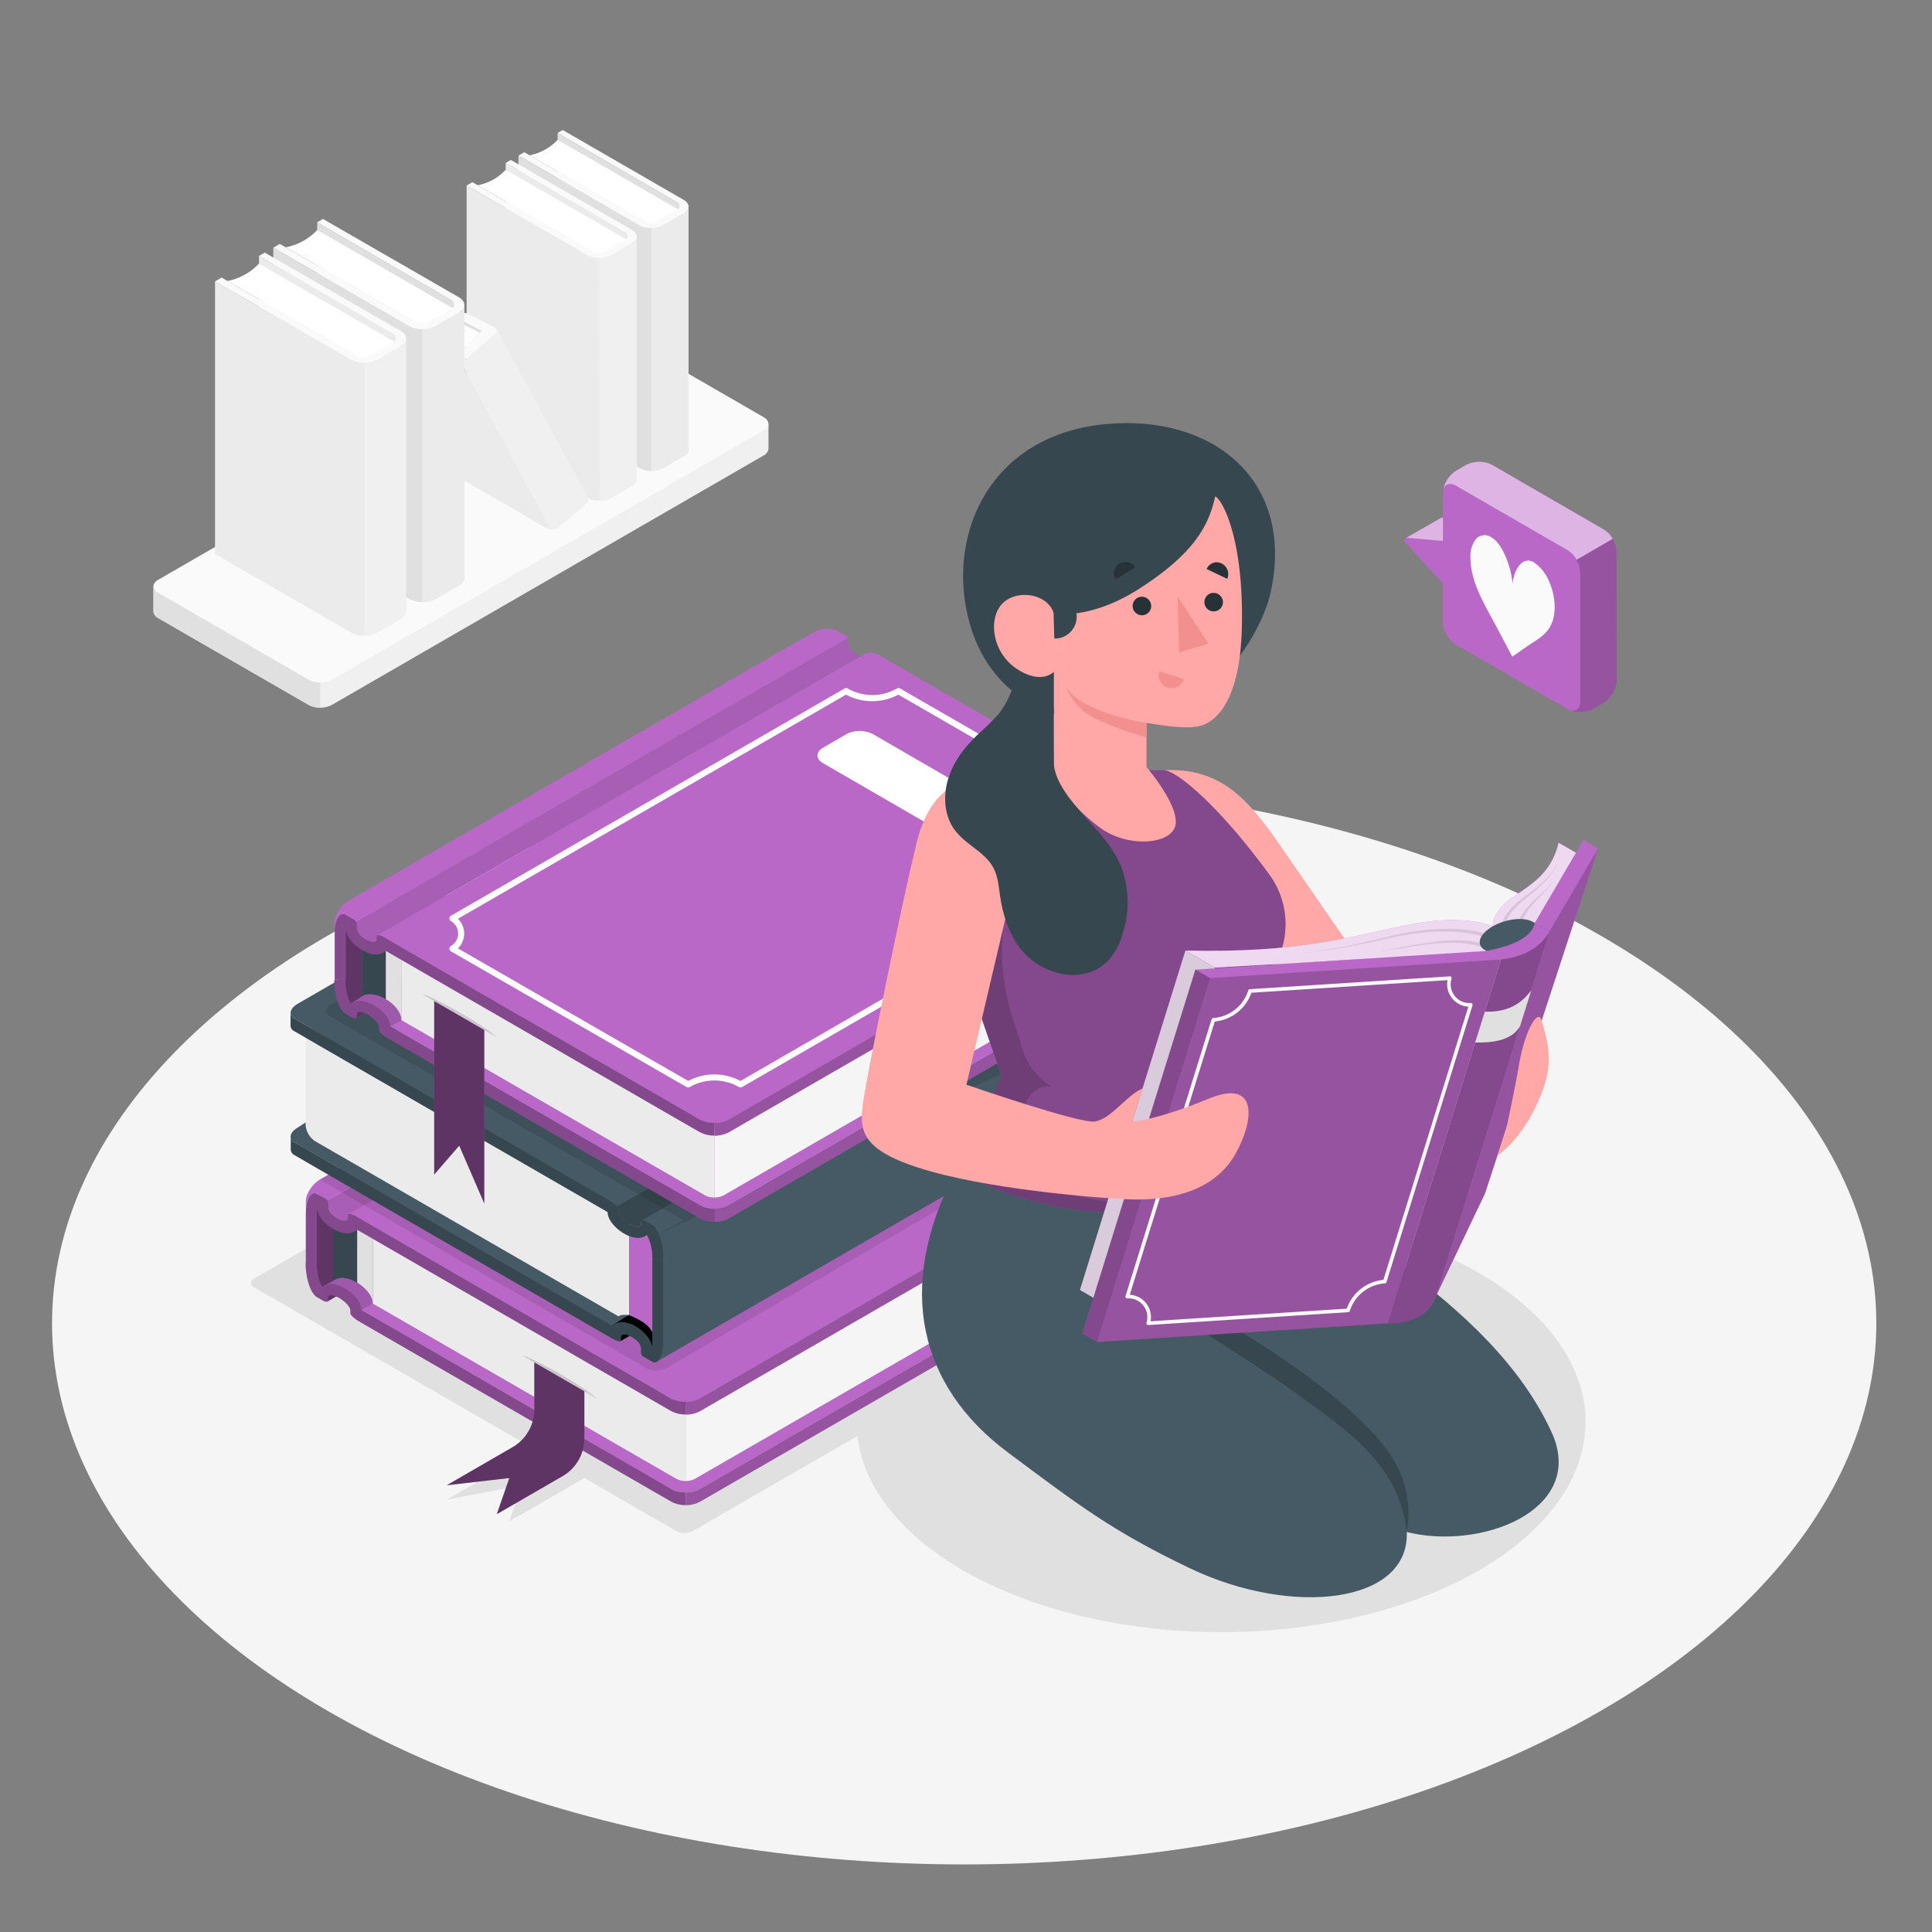<svg xmlns="http://www.w3.org/2000/svg" viewBox="0 0 500 500"><rect x="0" y="0" width="500" height="500" fill="#808080" stroke="none"/><g id="Floor"><ellipse id="floor" cx="249.53" cy="342.46" rx="236.06" ry="140.05" style="fill:#f5f5f5"></ellipse></g><g id="Shadows"><ellipse id="Shadow" cx="316" cy="367.94" rx="94.34" ry="54.46" style="fill:#e0e0e0"></ellipse><path id="shadow" d="M175.08,396.27l-23.84-13.76L131.8,393.73l3.24-9.35-19.43,3.74L138.28,375,65.86,333.22a1.26,1.26,0,0,1,0-2.39l171-98.36a4.6,4.6,0,0,1,4.15,0L350,295.3a1.26,1.26,0,0,1,0,2.39L179.22,396.27A4.58,4.58,0,0,1,175.08,396.27Z" style="fill:#e0e0e0"></path></g><g id="book-shelf"><g id="book-shelf"><g id="Shelf"><path d="M198.89,116.17V109.7h0A2.2,2.2,0,0,0,197.6,108L158.73,85.53a6.63,6.63,0,0,0-6,0L41,150.05a2.2,2.2,0,0,0-1.29,1.72h0v6.47h0A2.22,2.22,0,0,0,41,160l38.87,22.44a6.61,6.61,0,0,0,6,0L197.6,117.89a2.19,2.19,0,0,0,1.28-1.72Z" style="fill:#f0f0f0"></path><path d="M41,153.5l38.87,22.44a6.61,6.61,0,0,0,6,0L197.6,111.42c1.65-1,1.65-2.5,0-3.45L158.73,85.53a6.63,6.63,0,0,0-6,0L41,150.05C39.36,151,39.36,152.54,41,153.5Z" style="fill:#fafafa"></path><path d="M82.86,176.66v6.47a6.17,6.17,0,0,1-3-.72L41,160a2.18,2.18,0,0,1-1.28-1.72h0v-6.48h0A1.63,1.63,0,0,1,40,151c-.46.84-.12,1.8,1,2.46l38.88,22.44A6,6,0,0,0,82.86,176.66Z" style="fill:#e0e0e0"></path></g><g id="Books"><polygon points="144.31 34.41 177.13 53.49 177.13 116.31 144.31 97.24 144.31 34.41" style="fill:#e0e0e0"></polygon><path d="M176.07,54.53,144.31,36.19a13.36,13.36,0,0,1-7.27,4l31.5,18.27S170.57,58,176.07,54.53Z" style="fill:#fff"></path><path d="M165.49,58.34a6.76,6.76,0,0,0,6.1,0l5.35-3.09c1.69-1,1.69-2.55,0-3.52L145.63,33.65l-1.32.76L175.1,52.3a1.12,1.12,0,0,1,0,2.12l-5,2.83a4.06,4.06,0,0,1-3.67,0L135.68,39.39l-1.5.87Z" style="fill:#fafafa"></path><path d="M134.18,40.26v62.82l31.31,18.08a6.76,6.76,0,0,0,6.1,0l5.35-3.09a2.14,2.14,0,0,0,1.26-1.76V53.48a2.14,2.14,0,0,1-1.26,1.77l-5.35,3.09a6.76,6.76,0,0,1-6.1,0Z" style="fill:#e0e0e0"></path><path d="M168.54,59.07a6.2,6.2,0,0,0,3.05-.73l5.35-3.09a2.14,2.14,0,0,0,1.26-1.77v62.83a2.14,2.14,0,0,1-1.26,1.76l-5.35,3.09a6.31,6.31,0,0,1-3.05.73Z" style="fill:#ebebeb"></path><polygon points="130.88 42.16 163.71 61.24 163.71 124.06 130.88 104.99 130.88 42.16" style="fill:#ebebeb"></polygon><path d="M162.65,62.28,130.88,43.94a13.36,13.36,0,0,1-7.26,4l31.5,18.26S157.15,65.72,162.65,62.28Z" style="fill:#fff"></path><path d="M152.06,66.09a6.78,6.78,0,0,0,6.11,0L163.52,63c1.68-1,1.68-2.55,0-3.52L132.21,41.4l-1.33.76,30.79,17.89a1.12,1.12,0,0,1,0,2.12l-5,2.83A4,4,0,0,1,153,65L122.26,47.15l-1.5.86Z" style="fill:#fafafa"></path><path d="M120.76,48v62.83l31.3,18.07a6.78,6.78,0,0,0,6.11,0l5.35-3.09a2.13,2.13,0,0,0,1.26-1.76V61.24A2.14,2.14,0,0,1,163.52,63l-5.35,3.09a6.72,6.72,0,0,1-6.11,0Z" style="fill:#ebebeb"></path><path d="M155.12,66.82a6.2,6.2,0,0,0,3-.73L163.52,63a2.14,2.14,0,0,0,1.26-1.76v62.82a2.13,2.13,0,0,1-1.26,1.76l-5.35,3.09a6.2,6.2,0,0,1-3,.73Z" style="fill:#f0f0f0"></path><polygon points="119.97 82.74 119.97 85.93 124.82 88.4 124.82 84.97 119.97 82.74" style="fill:#e0e0e0"></polygon><polygon points="124.15 86.11 117.78 82.94 110.66 87.05 118.9 91.62 124.15 86.11" style="fill:#fff"></polygon><path d="M114.45,92.71v26.63A3.35,3.35,0,0,0,116,122l25.43,14.68a3.09,3.09,0,0,0,1.24.35L118.9,93.17a3,3,0,0,1-1.23-.35l-1.71-1C115.12,91.35,114.45,91.74,114.45,92.71Z" style="fill:#ebebeb"></path><path d="M120.71,92.82l3.89-4.29,3.45-2c.31-.5.69-.88.49-1.29l23.52,43.39,0,.05c.21.42.26,1.36-.31,1.68l-7.34,6.29a3.28,3.28,0,0,1-1.8.35L118.9,93.17A3.29,3.29,0,0,0,120.71,92.82Z" style="fill:#f0f0f0"></path><path d="M128.05,84.78c.84.49.63,1,0,1.75l-7.34,6.29a3.33,3.33,0,0,1-3,0l-6.45-3.73c-.84-.48-1-1.18-.33-1.56a3,3,0,0,1,2.7.19l5.09,3a1.14,1.14,0,0,0,1,0L124.32,86a.31.31,0,0,0,0-.58l-5.16-2.65c-.84-.49-1-1.19-.33-1.56a3,3,0,0,1,2.7.19Z" style="fill:#fafafa"></path><polygon points="82.1 57.52 118.98 78.95 118.98 149.52 82.1 128.1 82.1 57.52" style="fill:#e0e0e0"></polygon><path d="M117.79,80.12,82.1,59.52A14.93,14.93,0,0,1,73.94,64l35.39,20.51S111.61,84,117.79,80.12Z" style="fill:#fff"></path><path d="M105.9,84.4a7.6,7.6,0,0,0,6.86,0l6-3.47c1.9-1.09,1.9-2.86,0-4L83.59,56.67l-1.49.85,34.59,20.1a1.25,1.25,0,0,1,0,2.37l-5.58,3.19a4.53,4.53,0,0,1-4.12,0L72.41,63.12l-1.68,1Z" style="fill:#fafafa"></path><path d="M70.73,64.09v70.57L105.9,155a7.6,7.6,0,0,0,6.86,0l6-3.47a2.41,2.41,0,0,0,1.41-2V79a2.41,2.41,0,0,1-1.41,2l-6,3.48a7.6,7.6,0,0,1-6.86,0Z" style="fill:#e0e0e0"></path><path d="M109.33,85.22a7.09,7.09,0,0,0,3.43-.81l6-3.48a2.41,2.41,0,0,0,1.41-2v70.57a2.41,2.41,0,0,1-1.41,2l-6,3.47a7.1,7.1,0,0,1-3.43.82Z" style="fill:#ebebeb"></path><polygon points="67.03 66.23 103.9 87.66 103.9 158.23 67.03 136.81 67.03 66.23" style="fill:#ebebeb"></polygon><path d="M102.71,88.83,67,68.23a14.94,14.94,0,0,1-8.15,4.49L94.25,93.23S96.53,92.7,102.71,88.83Z" style="fill:#fff"></path><path d="M90.82,93.11a7.6,7.6,0,0,0,6.86,0l6-3.47c1.9-1.09,1.9-2.86,0-4L68.52,65.38l-1.5.85,34.59,20.1a1.25,1.25,0,0,1,0,2.37L96,91.89a4.56,4.56,0,0,1-4.12,0L57.34,71.83l-1.69,1Z" style="fill:#fafafa"></path><path d="M55.65,72.8v70.57l35.17,20.31a7.6,7.6,0,0,0,6.86,0l6-3.47a2.41,2.41,0,0,0,1.41-2V87.66a2.41,2.41,0,0,1-1.41,2l-6,3.47a7.54,7.54,0,0,1-6.86,0Z" style="fill:#ebebeb"></path><path d="M94.25,93.93a7,7,0,0,0,3.43-.82l6-3.47a2.41,2.41,0,0,0,1.41-2v70.57a2.41,2.41,0,0,1-1.41,2l-6,3.47a7.1,7.1,0,0,1-3.43.82Z" style="fill:#f0f0f0"></path></g></g></g><g id="books"><g id="big-books"><path d="M84.78,336.81l2.53-1.46-1.83-.82S84,334.91,84,335a7.19,7.19,0,0,0,.1,1Z" style="fill:#BA68C8"></path><path d="M84.78,336.81l2.53-1.46-1.83-.82S84,334.91,84,335a7.19,7.19,0,0,0,.1,1Z" style="opacity:0.5"></path><path d="M181.17,385.37a8.18,8.18,0,0,1-7.4,0l-83.09-48,124.37-71.81,2.91-1.68,83.08,48c2,1.18,2,3.1,0,4.27Z" style="fill:#BA68C8"></path><path d="M150,294.75l-29,16.68L102.24,300.6,80.42,313.21v15.72c0,1.91,2.14,4.62,2.92,4.18a21.4,21.4,0,0,1,4.17,1.48,31.49,31.49,0,0,1,6,4.45l66.57-38.43Z" style="fill:#BA68C8"></path><path d="M150,294.75l-29,16.68L102.24,300.6,80.42,313.21v15.72c0,1.91,2.14,4.62,2.92,4.18a21.4,21.4,0,0,1,4.17,1.48,31.49,31.49,0,0,1,6,4.45l66.57-38.43Z" style="opacity:0.15"></path><path d="M80.42,328.93c0,1.79,1.87,4.28,2.75,4.22l.08,0,.09,0h0c.06,0,2.64-1.64,2.92-1.68l2.51-8.29s-.15-9.69,0-9.69a40.51,40.51,0,0,0-1.67-4.1l-6.68,3.86Z" style="opacity:0.4"></path><path d="M173.76,385.37l-5-2.91L93.53,339a4.88,4.88,0,0,0-1-2.7,11.09,11.09,0,0,0-3.29-2.89,7.52,7.52,0,0,0-3.55-1.11,3.82,3.82,0,0,0-2.34.77A13,13,0,0,1,82,326.89H79.1c0,3.93,1.3,7.87,2.89,8.78l1.44.84c.81.47,1.46.5,1.46.06v-.77c0-.85,1.29-.81,2.9.12s2.89,2.36,2.89,3.22v.76c0,.45,1.11,1.43,2.47,2.21l72.74,42,7.87,4.54h0a7.73,7.73,0,0,0,3.69.87v-3.29A7.51,7.51,0,0,1,173.76,385.37Z" style="fill:#BA68C8"></path><path d="M173.76,385.37l-5-2.91L93.53,339a4.88,4.88,0,0,0-1-2.7,11.09,11.09,0,0,0-3.29-2.89,7.52,7.52,0,0,0-3.55-1.11,3.82,3.82,0,0,0-2.34.77A13,13,0,0,1,82,326.89H79.1c0,3.93,1.3,7.87,2.89,8.78l1.44.84c.81.47,1.46.5,1.46.06v-.77c0-.85,1.29-.81,2.9.12s2.89,2.36,2.89,3.22v.76c0,.45,1.11,1.43,2.47,2.21l72.74,42,7.87,4.54h0a7.73,7.73,0,0,0,3.69.87v-3.29A7.51,7.51,0,0,1,173.76,385.37Z" style="opacity:0.3"></path><path d="M302.56,314v3.34a2.54,2.54,0,0,1-1.46,2.11l-.06,0L189,384.12l-7.86,4.54h0a7.76,7.76,0,0,1-3.69.87v-3.29a7.47,7.47,0,0,0,3.7-.88l5-2.89h0L301,316.15A2.52,2.52,0,0,0,302.56,314Z" style="fill:#BA68C8"></path><path d="M302.56,314v3.34a2.54,2.54,0,0,1-1.46,2.11l-.06,0L189,384.12l-7.86,4.54h0a7.76,7.76,0,0,1-3.69.87v-3.29a7.47,7.47,0,0,0,3.7-.88l5-2.89h0L301,316.15A2.52,2.52,0,0,0,302.56,314Z" style="opacity:0.2"></path><path d="M177.47,364.08v19.2a4.93,4.93,0,0,1-2.47-.59l-9.11-5.25L96.47,337.35l0-20.05Z" style="fill:#ebebeb"></path><path d="M135.1,350.77,154.54,362s-2-2.1-9.72-6.5C137.34,351.23,135.1,350.77,135.1,350.77Z" style="opacity:0.15"></path><path d="M299,296.33v14.79a5.47,5.47,0,0,1-2.46,4.27L189,377.44l-9.1,5.25a4.92,4.92,0,0,1-2.46.59V366.11Z" style="fill:#f5f5f5"></path><path d="M92.4,315v17a1.91,1.91,0,0,0-.27-.16,7.34,7.34,0,0,0-3.54-1.12,3.77,3.77,0,0,0-2.33.77v-20Z" style="fill:#37474f"></path><path d="M96.46,337.36a4.82,4.82,0,0,0-1-2.7,9.38,9.38,0,0,0-1-1.17l-.35-.33-.45-.39-.38-.28a7.83,7.83,0,0,0-.82-.55V315l4,2.35Z" style="fill:#e0e0e0"></path><path d="M215.05,242.15,90.68,314v1.66c0,.93-1.29,1.27-2.89.35s-2.9-2.08-2.9-3.68l-.16-1.58,126.72-73.15.51-.3a1.66,1.66,0,0,1,.22.77v.77C212.18,239.73,213.46,241.21,215.05,242.15Z" style="fill:#BA68C8"></path><path d="M215.05,242.15,90.68,314v1.66c0,.93-1.29,1.27-2.89.35s-2.9-2.08-2.9-3.68l-.16-1.58,126.72-73.15.51-.3a1.66,1.66,0,0,1,.22.77v.77C212.18,239.73,213.46,241.21,215.05,242.15Z" style="opacity:0.1"></path><path d="M173.77,361.94,92.52,315c-1-.54-2-1-2.37-.77l.53-.29,124.37-71.82,1.46-.83c.8-.47,2.55-.21,3.92.58L301,288.44c2,1.19,2,3.11,0,4.28L181.17,361.94A8.18,8.18,0,0,1,173.77,361.94Z" style="fill:#BA68C8"></path><path d="M212,237.27l-.51.3L84.73,310.72a1,1,0,0,0-.27-.34l-.43-.24-.91-.53L82,309a1.14,1.14,0,0,0-1.43.13.45.45,0,0,0-.15.13,2.4,2.4,0,0,0-.38.53,3.57,3.57,0,0,0-.33.71c-.1.26-.18.54-.26.83s-.12.62-.18,1a3.81,3.81,0,0,0-.07.59c0,.15,0,.3,0,.47,0,.35-.05.72-.05,1.11v-3.56c0-2,1.67-4.52,3.71-5.7l119.88-69.22c2.05-1.18,5-1.38,6.6-.47l1.51.88,0,0c.1.07.36.21.64.37a0,0,0,0,1,0,0A1.2,1.2,0,0,1,212,237.27Z" style="fill:#BA68C8"></path><path d="M173.79,362h0l-5-2.91L111,325.69,92.52,315c-1.31-.77-2.38-1-2.45-.65a.09.09,0,0,0,0,.05v.84c0,.92-1.3.92-2.9,0s-2.25-2-2.27-2.91v-.91a1.33,1.33,0,0,0-.43-1.08l-.43-.24-.91-.53L82,309a1.14,1.14,0,0,0-1.43.13.45.45,0,0,0-.15.13,1.42,1.42,0,0,0-.25.34.8.8,0,0,0-.13.19,3.57,3.57,0,0,0-.33.71c-.1.26-.18.54-.26.83s-.12.62-.18,1a3.81,3.81,0,0,0-.07.59c0,.15,0,.3,0,.47,0,.35-.05.72-.05,1.11v12.48H82V314.41c0-.3,0-.6,0-.88l.07-.72a.11.11,0,0,1,0-.07c.25,2.27,2.42,4.29,4.3,5.36a7.12,7.12,0,0,0,3.47,1.08,3.82,3.82,0,0,0,2.55-.94l.26.14.5.3,72.74,42,7.87,4.54h0s0,0,.05,0a7.72,7.72,0,0,0,3.64.84v-3.29A7.61,7.61,0,0,1,173.79,362Z" style="fill:#BA68C8"></path><path d="M173.79,362h0l-5-2.91L111,325.69,92.52,315c-1.31-.77-2.38-1-2.45-.65a.09.09,0,0,0,0,.05v.84c0,.92-1.3.92-2.9,0s-2.25-2-2.27-2.91v-.91a1.33,1.33,0,0,0-.43-1.08l-.43-.24-.91-.53L82,309a1.14,1.14,0,0,0-1.43.13.45.45,0,0,0-.15.13,1.42,1.42,0,0,0-.25.34.8.8,0,0,0-.13.19,3.57,3.57,0,0,0-.33.71c-.1.26-.18.54-.26.83s-.12.62-.18,1a3.81,3.81,0,0,0-.07.59c0,.15,0,.3,0,.47,0,.35-.05.72-.05,1.11v12.48H82V314.41c0-.3,0-.6,0-.88l.07-.72a.11.11,0,0,1,0-.07c.25,2.27,2.42,4.29,4.3,5.36a7.12,7.12,0,0,0,3.47,1.08,3.82,3.82,0,0,0,2.55-.94l.26.14.5.3,72.74,42,7.87,4.54h0s0,0,.05,0a7.72,7.72,0,0,0,3.64.84v-3.29A7.61,7.61,0,0,1,173.79,362Z" style="opacity:0.3"></path><path d="M220.43,241.9c-1.37-.79-3.12-1.05-3.92-.58l-1.45.83c-1.6-.94-2.88-2.42-2.88-3.34V238a1.66,1.66,0,0,0-.22-.77,1.2,1.2,0,0,0-.45-.51,0,0,0,0,0,0,0c-.28-.16-.54-.3-.64-.37l0,0-1.51-.88c-1.6-.91-4.55-.71-6.6.47L82.81,305.15l-.13.09,84.7,48.9a5.45,5.45,0,0,0,4.93,0L293,283.79Z" style="opacity:0.1"></path><path d="M302.56,290.54v3.35A2.56,2.56,0,0,1,301.1,296l-.06,0L189,360.69l-7.86,4.54v0s0,0,0,0a7.76,7.76,0,0,1-3.69.86v-3.29a7.47,7.47,0,0,0,3.7-.88l5-2.89h0L301,292.72A2.51,2.51,0,0,0,302.56,290.54Z" style="fill:#BA68C8"></path><path d="M302.56,290.54v3.35A2.56,2.56,0,0,1,301.1,296l-.06,0L189,360.69l-7.86,4.54v0s0,0,0,0a7.76,7.76,0,0,1-3.69.86v-3.29a7.47,7.47,0,0,0,3.7-.88l5-2.89h0L301,292.72A2.51,2.51,0,0,0,302.56,290.54Z" style="opacity:0.2"></path><path d="M160.6,347.08l3.21-1.85a5.21,5.21,0,0,0-2.69-.19C160.27,345.44,160.6,347.08,160.6,347.08Z"></path><path d="M158.4,345.06a3.87,3.87,0,0,1,5.71,0c3.12,2.86,3.28,5.7,4.57,5.65S170,327.85,170,327.85l-12.29,11.43Z"></path><path d="M287.19,262.08l.2-.11-2-1.14-84.81-49L77,291.84c-2,1.18-2.41,2.88-.81,3.8l2.89,1.66,79.28,45.79.56-.4Z" style="fill:#455a64"></path><path d="M169,317.05l-6.14-1.27v24.59c3.7,1.57,6.06,3.05,6.45,6.15Z" style="fill:#BA68C8"></path><path d="M160.1,340.69,81.57,295.35a5.47,5.47,0,0,1-2.47-4.28V266.84L158.4,313s.94,3.43,3.75,4.51.67,2.17.67,2.17v20.67C160.39,340.08,160.1,340.69,160.1,340.69Z" style="fill:#ebebeb"></path><path d="M167.35,316.21c-.82-.47-1.46-.5-1.46-.06v.77c0,.85-1.29.81-2.9-.12s-2.91-2.36-2.91-3.21v-.77c0-.45-1.09-1.43-2.45-2.21L285.41,237.4l2,1.14a1.88,1.88,0,0,1,.48,1.06v.77c0,.86,1.3,2.29,2.9,3.22s2.9,1,2.9.11v-.76c0-.45.64-.42,1.45.05Z" style="fill:#37474f"></path><path d="M287.19,238.66l.2-.12-2-1.14-84.81-49L77,259.8c-2,1.18-2.41,2.88-.81,3.8l2.89,1.67L158.4,313Z" style="fill:#455a64"></path><path d="M293.7,242.19,166,315.9l4.47,3.5,127.26-73.48a4.89,4.89,0,0,0-1.7-2.37Z" style="fill:#455a64"></path><path d="M297.25,278.93a1.19,1.19,0,0,0,.23-.16.45.45,0,0,0,.15-.13,1.42,1.42,0,0,0,.25-.34.8.8,0,0,0,.13-.19,3.57,3.57,0,0,0,.33-.71c.1-.26.18-.54.26-.83s.12-.62.18-1a3.81,3.81,0,0,0,.07-.59c0-.15,0-.3,0-.47,0-.35.05-.72.05-1.11V252.35a17.35,17.35,0,0,0-1.19-6.43L170.49,319.4l-.54,33L297.21,279Z" style="fill:#455a64"></path><path d="M170.49,319.4h0s100.23-46.91,109.35-51.21c6-2.84,9,3.12,7.55,9.29-1.25,5.39-6.56,10.94-6.56,10.94h0L297.21,279l0,0a1.19,1.19,0,0,0,.23-.16.45.45,0,0,0,.15-.13,1.42,1.42,0,0,0,.25-.34.8.8,0,0,0,.13-.19,3.57,3.57,0,0,0,.33-.71c.1-.26.18-.54.26-.83s.12-.62.18-1a3.81,3.81,0,0,0,.07-.59c0-.15,0-.3,0-.47,0-.35.05-.72.05-1.11V252.35a17.35,17.35,0,0,0-1.19-6.43Z" style="opacity:0.1"></path><path d="M171.67,325.83h-2.85a13,13,0,0,0-1.38-6.22,3.82,3.82,0,0,1-2.34.77,7.44,7.44,0,0,1-3.54-1.11,10.85,10.85,0,0,1-3.29-2.89,2.85,2.85,0,0,1-.17-.26,4.65,4.65,0,0,1-.86-2.44L82,270.26l-2.55-1.49-3.26-1.88a1.72,1.72,0,0,1-1-1.46v-3.34a1.76,1.76,0,0,0,1,1.51l0,0,8.64,5,72.74,42c1.35.78,2.46,1.76,2.46,2.2v.77a2.34,2.34,0,0,0,.67,1.36A8,8,0,0,0,163,316.8c1.61.93,2.91,1,2.91.12v-.77c0-.44.64-.42,1.45.05l1.44.84C170.37,318,171.67,321.9,171.67,325.83Z" style="fill:#37474f"></path><path d="M168.82,325.83v21.1c0,.3,0,.59,0,.88l-.07.71a.17.17,0,0,1,0,.07c-.26-2.26-2.42-4.28-4.3-5.35a7.16,7.16,0,0,0-3.48-1.09,3.84,3.84,0,0,0-2.55.94l-.26-.14-.49-.3-72.74-42-4.18-2.41c-.38-.22-.8-.45-1.19-.69l-3.52-2a1.67,1.67,0,0,1-.79-1.37v3.33a1.63,1.63,0,0,0,.73,1.29l0,0c.41.25.85.49,1.3.76l.81.47,1.39.81c.32.19.6.36.87.5l.61.36,1.07.62,57.79,33.35,18.44,10.65c1.31.77,2.38,1,2.45.64,0-.06,0-.12,0-.14v-.74c0-.93,1.29-.93,2.89,0s2.25,2,2.28,2.9v.91a1.35,1.35,0,0,0,.42,1.09l.43.24c.26.14.57.33.91.53l1.13.65a1.16,1.16,0,0,0,1.44-.13.53.53,0,0,0,.14-.12,1.87,1.87,0,0,0,.26-.35h0a1,1,0,0,0,.12-.17,3.53,3.53,0,0,0,.33-.71,7.29,7.29,0,0,0,.26-.83c.07-.31.13-.63.18-1a2.71,2.71,0,0,0,.07-.58c0-.16,0-.3,0-.47,0-.36,0-.73,0-1.11v-21.1Z" style="fill:#37474f"></path><path d="M297.75,245.91,176.8,315.75,85.37,263c-1.37-.78-1.37-2.06,0-2.85L205.06,191,285.4,237.4h0l2,1.15a1.87,1.87,0,0,1,.48,1v.77c0,.86,1.3,2.3,2.89,3.22a1.58,1.58,0,0,0,.26.13l2.66-1.54,1.27.73.17.08v0l.94.54A5,5,0,0,1,297.75,245.91Z" style="opacity:0.1"></path><path d="M92.18,263.49l3.64-1.94-3.32-.8A2.52,2.52,0,0,0,92.18,263.49Z" style="fill:#BA68C8"></path><path d="M92.18,263.49l3.64-1.94-3.32-.8A2.52,2.52,0,0,0,92.18,263.49Z" style="opacity:0.5"></path><path d="M188.58,312a8.18,8.18,0,0,1-7.4,0l-83.08-48,124.37-70.65,2.91-1.68,83.08,46.81c2,1.18,2,3.1,0,4.27Z" style="fill:#BA68C8"></path><path d="M157.39,222.59l-29,16.68-18.75-10.83L87.84,241V255.6c0,1.91,2.14,4.62,2.91,4.18a21.4,21.4,0,0,1,4.17,1.48,31.33,31.33,0,0,1,6,4.45l66.57-37.27Z" style="fill:#BA68C8"></path><path d="M157.39,222.59l-29,16.68-18.75-10.83L87.84,241V255.6c0,1.91,2.14,4.62,2.91,4.18a21.4,21.4,0,0,1,4.17,1.48,31.33,31.33,0,0,1,6,4.45l66.57-37.27Z" style="opacity:0.15"></path><path d="M99.81,242.79V258.6a2.56,2.56,0,0,0-.25-.16A7.52,7.52,0,0,0,96,257.33a3.68,3.68,0,0,0-2.34.55V239.25Z" style="fill:#37474f"></path><path d="M103.89,264a5,5,0,0,0-1-2.7,9.29,9.29,0,0,0-1-1.17l-.35-.33-.46-.39-.38-.28a9.79,9.79,0,0,0-.82-.55V242.87l4.06,2.35v-.08Z" style="fill:#e0e0e0"></path><path d="M87.84,255.6c0,1.91,2.14,4.62,2.91,4.18h0l2.91-1.9v-12l-2.92-5-1.59-.56-1.32.76Z" style="opacity:0.4"></path><path d="M184.88,291.91v18a4.92,4.92,0,0,1-2.46-.58l-9.12-5.26L103.88,264V245.14Z" style="fill:#ebebeb"></path><path d="M109.13,257.22l19.43,11.22s-2-2.1-9.71-6.49C111.36,257.68,109.13,257.22,109.13,257.22Z" style="opacity:0.15"></path><path d="M306.38,224.17v13.62a5.45,5.45,0,0,1-2.47,4.27l-107.46,62-9.1,5.26a4.93,4.93,0,0,1-2.47.58V294Z" style="fill:#f5f5f5"></path><path d="M222.47,170,98.1,241.8v1.67c0,.93-1.3,1.27-2.89.34s-2.91-2.08-2.91-3.67l-.15-1.58L218.87,165.4l.51-.3a1.71,1.71,0,0,1,.21.77v.77C219.59,167.57,220.88,169.05,222.47,170Z" style="fill:#BA68C8"></path><path d="M222.47,170,98.1,241.8v1.67c0,.93-1.3,1.27-2.89.34s-2.91-2.08-2.91-3.67l-.15-1.58L218.87,165.4l.51-.3a1.71,1.71,0,0,1,.21.77v.77C219.59,167.57,220.88,169.05,222.47,170Z" style="opacity:0.1"></path><path d="M181.18,289.77l-81.24-46.9c-1-.54-2-1-2.37-.77l.53-.3L222.47,170l1.45-.84c.81-.46,2.56-.2,3.92.58l80.62,46.55c2,1.18,2,3.1,0,4.27L188.58,289.77A8.18,8.18,0,0,1,181.18,289.77Z" style="fill:#BA68C8"></path><path d="M225.94,190,270.86,216c1.9,1.1,1.9,2.89,0,4l-6.05,3.49a7.65,7.65,0,0,1-6.91,0L213,197.51c-1.91-1.1-1.91-2.89,0-4l6-3.49A7.63,7.63,0,0,1,225.94,190Z" style="fill:#fff"></path><path d="M178.11,281.44a.79.79,0,0,1-.4-.1l-61-35.13a.8.8,0,0,1,0-1.39,3.73,3.73,0,0,0,0-6.45.78.78,0,0,1-.4-.69.79.79,0,0,1,.4-.69l101.88-58.82a.81.81,0,0,1,.8,0,12.78,12.78,0,0,0,12.76,0,.81.81,0,0,1,.8,0l60.93,35.18a.82.82,0,0,1,.4.69.8.8,0,0,1-.4.69,3.73,3.73,0,0,0,0,6.45.8.8,0,0,1,.4.69.82.82,0,0,1-.4.69L192.05,281.33a.81.81,0,0,1-.8,0,12.77,12.77,0,0,0-12.74,0A.82.82,0,0,1,178.11,281.44Zm-59.6-36,59.61,34.31a14.38,14.38,0,0,1,13.52,0L292,221.78a5.33,5.33,0,0,1,0-7.65l-59.5-34.35a14.44,14.44,0,0,1-13.55,0l-100.44,58a5.33,5.33,0,0,1,0,7.65Z" style="fill:#fff"></path><path d="M219.38,165.1l-.51.3L92.15,238.56a1,1,0,0,0-.28-.35l-.42-.24-.91-.53c-.35-.19-.73-.42-1.13-.65a1.16,1.16,0,0,0-1.44.13.43.43,0,0,0-.14.13,2.33,2.33,0,0,0-.38.52,3.38,3.38,0,0,0-.33.72,6.55,6.55,0,0,0-.26.82c-.07.31-.13.63-.18,1a2.79,2.79,0,0,0-.07.58c0,.16,0,.3,0,.47,0,.36,0,.73,0,1.11v-3.56c0-2,1.67-4.51,3.7-5.69l119.89-69.23c2-1.18,5-1.38,6.59-.47l1.51.89.06,0c.1.07.36.21.64.37h0A1.21,1.21,0,0,1,219.38,165.1Z" style="fill:#BA68C8"></path><path d="M181.18,312l-5-2.91L101,265.7a4.87,4.87,0,0,0-1-2.69,10.85,10.85,0,0,0-3.29-2.89A7.48,7.48,0,0,0,93.09,259a3.8,3.8,0,0,0-2.34.77,13,13,0,0,1-1.38-6.22H86.52c0,3.93,1.3,7.87,2.89,8.78l1.44.84c.81.47,1.45.5,1.45.06v-.77c0-.85,1.3-.81,2.91.12S98.1,265,98.1,265.8v.77c0,.45,1.11,1.43,2.46,2.21l72.74,42,7.88,4.55h0a7.76,7.76,0,0,0,3.69.87v-3.29A7.47,7.47,0,0,1,181.18,312Z" style="fill:#BA68C8"></path><path d="M181.18,312l-5-2.91L101,265.7a4.87,4.87,0,0,0-1-2.69,10.85,10.85,0,0,0-3.29-2.89A7.48,7.48,0,0,0,93.09,259a3.8,3.8,0,0,0-2.34.77,13,13,0,0,1-1.38-6.22H86.52c0,3.93,1.3,7.87,2.89,8.78l1.44.84c.81.47,1.45.5,1.45.06v-.77c0-.85,1.3-.81,2.91.12S98.1,265,98.1,265.8v.77c0,.45,1.11,1.43,2.46,2.21l72.74,42,7.88,4.55h0a7.76,7.76,0,0,0,3.69.87v-3.29A7.47,7.47,0,0,1,181.18,312Z" style="opacity:0.3"></path><path d="M181.21,289.79l0,0-5-2.9-57.79-33.34L99.94,242.87c-1.31-.77-2.38-1-2.45-.64a0,0,0,0,0,0,0v.84c0,.93-1.29.93-2.89,0s-2.25-2-2.28-2.9v-.91a1.32,1.32,0,0,0-.43-1.09l-.42-.24c-.26-.14-.57-.33-.91-.53s-.73-.42-1.13-.65a1.16,1.16,0,0,0-1.44.13.43.43,0,0,0-.14.13,1.46,1.46,0,0,0-.26.34.81.81,0,0,0-.12.18,3.38,3.38,0,0,0-.33.72,6.55,6.55,0,0,0-.26.82c-.07.31-.13.63-.18,1a2.79,2.79,0,0,0-.07.58c0,.16,0,.3,0,.47,0,.36,0,.73,0,1.11v11.32h2.85V242.24c0-.29,0-.59,0-.88l.07-.71a.17.17,0,0,1,0-.07c.26,2.26,2.42,4.29,4.3,5.35A7.16,7.16,0,0,0,97.26,247a3.84,3.84,0,0,0,2.55-.94l.25.14.5.3,72.74,42,7.88,4.54s0,0,0,0l.06,0a7.77,7.77,0,0,0,3.63.84v-3.29A7.65,7.65,0,0,1,181.21,289.79Z" style="fill:#BA68C8"></path><path d="M181.21,289.79l0,0-5-2.9-57.79-33.34L99.94,242.87c-1.31-.77-2.38-1-2.45-.64a0,0,0,0,0,0,0v.84c0,.93-1.29.93-2.89,0s-2.25-2-2.28-2.9v-.91a1.32,1.32,0,0,0-.43-1.09l-.42-.24c-.26-.14-.57-.33-.91-.53s-.73-.42-1.13-.65a1.16,1.16,0,0,0-1.44.13.43.43,0,0,0-.14.13,1.46,1.46,0,0,0-.26.34.81.81,0,0,0-.12.18,3.38,3.38,0,0,0-.33.72,6.55,6.55,0,0,0-.26.82c-.07.31-.13.63-.18,1a2.79,2.79,0,0,0-.07.58c0,.16,0,.3,0,.47,0,.36,0,.73,0,1.11v11.32h2.85V242.24c0-.29,0-.59,0-.88l.07-.71a.17.17,0,0,1,0-.07c.26,2.26,2.42,4.29,4.3,5.35A7.16,7.16,0,0,0,97.26,247a3.84,3.84,0,0,0,2.55-.94l.25.14.5.3,72.74,42,7.88,4.54s0,0,0,0l.06,0a7.77,7.77,0,0,0,3.63.84v-3.29A7.65,7.65,0,0,1,181.21,289.79Z" style="opacity:0.3"></path><path d="M310,218.38v3.34a2.54,2.54,0,0,1-1.47,2.11l-.05,0-112,64.66-7.86,4.55h0a7.73,7.73,0,0,1-3.69.87v-3.29a7.51,7.51,0,0,0,3.71-.88l5-2.89h0l114.86-66.34A2.53,2.53,0,0,0,310,218.38Z" style="fill:#BA68C8"></path><path d="M310,218.38v3.34a2.54,2.54,0,0,1-1.47,2.11l-.05,0-112,64.66-7.86,4.55h0a7.73,7.73,0,0,1-3.69.87v-3.29a7.51,7.51,0,0,0,3.71-.88l5-2.89h0l114.86-66.34A2.53,2.53,0,0,0,310,218.38Z" style="opacity:0.2"></path><path d="M310,240.64V244a2.54,2.54,0,0,1-1.47,2.11l-.05,0-112,64.66-7.86,4.55h0a7.73,7.73,0,0,1-3.69.87v-3.29a7.51,7.51,0,0,0,3.71-.88l5-2.89h0l114.86-66.33A2.54,2.54,0,0,0,310,240.64Z" style="fill:#BA68C8"></path><path d="M310,240.64V244a2.54,2.54,0,0,1-1.47,2.11l-.05,0-112,64.66-7.86,4.55h0a7.73,7.73,0,0,1-3.69.87v-3.29a7.51,7.51,0,0,0,3.71-.88l5-2.89h0l114.86-66.33A2.54,2.54,0,0,0,310,240.64Z" style="opacity:0.2"></path><polygon points="112.37 259.09 112.37 303.97 118.85 296.49 125.33 311.45 125.33 266.57 112.37 259.09" style="fill:#BA68C8"></polygon><polygon points="112.37 259.09 112.37 303.97 118.85 296.49 125.33 311.45 125.33 266.57 112.37 259.09" style="opacity:0.5"></polygon><path d="M138.28,352.59v12.18a11.29,11.29,0,0,1-5.65,9.78l-17,9.83,16.19-1.87-3.24,9.35,17-9.83a11.31,11.31,0,0,0,5.65-9.78V360.07Z" style="fill:#BA68C8"></path><path d="M138.28,352.59v12.18a11.29,11.29,0,0,1-5.65,9.78l-17,9.83,16.19-1.87-3.24,9.35,17-9.83a11.31,11.31,0,0,0,5.65-9.78V360.07Z" style="opacity:0.5"></path></g></g><g id="speach-bubble"><g id="speach-bubble"><path d="M382.62,145.66V134.72l-9.24-.81a.69.69,0,0,0-.38.08l-9.22,5.27a.68.68,0,0,0-.15,1l9.8,10.62Z" style="fill:#BA68C8"></path><path d="M373.43,150.92l-9.8-10.62a.67.67,0,0,1,.56-1.13l9.24.8Z" style="fill:#BA68C8"></path><path d="M382.62,134.72,373.43,140l-9.24-.81a.66.66,0,0,0-.32.05c.74-.44,8.79-5.05,9.13-5.23a.7.7,0,0,1,.39-.08Z" style="fill:#BA68C8"></path><path d="M382.62,134.72,373.43,140l-9.24-.81a.66.66,0,0,0-.32.05c.74-.44,8.79-5.05,9.13-5.23a.7.7,0,0,1,.39-.08Z" style="fill:#fff;opacity:0.5"></path><path d="M373.44,127.63a7.36,7.36,0,0,1,3.33-5.77l2.71-1.56a7.31,7.31,0,0,1,6.66,0L415,137a7.35,7.35,0,0,1,3.33,5.77v33.38A7.38,7.38,0,0,1,415,181.9l-2.71,1.56a7.37,7.37,0,0,1-6.66,0l-8.53-4.92-11.09-6.41-9.28-5.35a7.36,7.36,0,0,1-3.33-5.77Z" style="fill:#BA68C8"></path><path d="M402.35,157.09a16.41,16.41,0,0,0-1.35-6.38h0l0,0a11.11,11.11,0,0,0-4.07-5.21c-2.78-1.64-5.11,1.69-5.47,5.62-.33-4.34-2.61-10.38-5.4-12a3,3,0,0,0-4.1.41l0,0h0a7.22,7.22,0,0,0-1.41,4.76c0,6.64,4,12.67,7.31,19l3.52,6.66,3.57-2.49C398.3,165.05,402.32,163.74,402.35,157.09Z" style="fill:#fafafa"></path><path d="M418.37,176.13A7.38,7.38,0,0,1,415,181.9l-2.71,1.56a7.46,7.46,0,0,1-6.09.27c1.56.59,2.76-.29,2.76-2.19V148.16a6.72,6.72,0,0,0-1-3.28l9.37-5.41a6.72,6.72,0,0,1,1,3.28Z" style="opacity:0.2"></path><path d="M373.55,126.68c.39-1.41,1.68-1.86,3.22-1l28.9,16.69a6.58,6.58,0,0,1,2.35,2.49l9.36-5.41A6.76,6.76,0,0,0,415,137L386.15,120.3a7.37,7.37,0,0,0-6.66,0l-2.72,1.57A7.36,7.36,0,0,0,373.55,126.68Z" style="fill:#fff;opacity:0.5"></path></g></g><g id="Character"><g id="character"><path d="M301.44,199.3c14.07-.47,21.05,6.76,29.57,19.06s32,46.4,32,46.4l-18.27,10.55-40-54.87Z" style="fill:#ffa8a7"></path><path d="M288.73,109.57c-30.55,1.52-42.91,25.79-38.67,48,3.68,19.26,18.16,29.68,37.89,29.68h2.47c21.47,0,35.76-22,38.4-33.86C335,125.85,315.81,108.23,288.73,109.57Z" style="fill:#37474f"></path><path d="M364.07,396.47c.75,18.47-29.51,22.09-56.09,9.41-20.05-9.56-29-16.46-47.25-30.08-22.61-16.91-29.39-42.52-13.26-72.94l76.91-4C337.77,314.38,386,335,402,371.68c7.77,19.39-18.92,29.6-38,24.79Z" style="fill:#455a64"></path><path d="M364.07,396.47c-2-17.41-15.25-26-26.62-34.43S302.19,339,302.19,339s11.88,2.77,22.78-8.44a16.55,16.55,0,0,1-7.66,11.79s33.07,18.91,43,34.94A26.88,26.88,0,0,1,364.07,396.47Z" style="fill:#37474f"></path><path d="M282.81,199.3H274c-8.53.6-17,1.26-17,1.26-13.66,4.93-13.6,15.7-14.28,21.35-1,8,1.26,12.56,3.89,20.16l12.6,36.44s-4.88,10.88-11.73,24.35c31.62,17.64,70.07,11.75,79.57-1.13.4-2.73-1-31.63-2.54-45.58a21.71,21.71,0,0,0,3.91-29.93c-11.89-16.25-22.71-26.05-27-26.92Z" style="fill:#BA68C8"></path><path d="M282.81,199.3H274c-8.53.6-17,1.26-17,1.26-13.66,4.93-13.6,15.7-14.28,21.35-1,8,1.26,12.56,3.89,20.16l12.6,36.44s-4.88,10.88-11.73,24.35c31.62,17.64,70.07,11.75,79.57-1.13.4-2.73-1-31.63-2.54-45.58a21.71,21.71,0,0,0,3.91-29.93c-11.89-16.25-22.71-26.05-27-26.92Z" style="opacity:0.3"></path><path d="M256.64,284.06c-1.08,2.32-2.48,5.27-4.11,8.61-.28.59-.57,1.19-.87,1.79-.37.76-.75,1.54-1.15,2.33-1,1.94-2,4-3,6.07,1.17.65,2.35,1.25,3.53,1.84,21.16,10.52,44.72,11.05,60.41,6.35a91.7,91.7,0,0,1-32-1.39,19.1,19.1,0,0,1-14.23-23.28,7.24,7.24,0,0,1,.32-1c2-4.89,6.41-4.25,6.41-4.25A18.43,18.43,0,0,1,264,269.37l-1.66-5.07a59.43,59.43,0,0,1-.56-35.56l.09-.33-13.44-7.66-2.35,1.63v0a29.2,29.2,0,0,0-1.28,7.29v0c0,.63,0,1.27,0,1.91,0,.3,0,.6,0,.89,0,.54.06,1.07.11,1.6s.08.85.14,1.27.12.9.2,1.35.21,1.09.33,1.63c.08.34.14.69.23,1,.23.89.49,1.78.79,2.65l12.6,36.44S258.27,280.59,256.64,284.06Z" style="opacity:0.15"></path><path d="M314.5,128.46c2,1,7.41,11.35,6.89,33.88-.44,19.1-6.63,23.81-9.74,25.17s-9.1.53-14.93-.44v11.46s8.06,9.36,7.55,14.61-11.63,6.5-19.16,1.37a48.83,48.83,0,0,1-12.37-12.95v-27.7s-3.18,3.49-9.62-.78-7.43-13.09-3.69-16.89,11.81-2.59,13.31,2.65c0,0,9.44,1.67,22.1-6.48C308.51,143.56,312.72,136.56,314.5,128.46Z" style="fill:#ffa8a7"></path><path d="M317.62,149.81l-5.34-2.55a2.84,2.84,0,0,1,3.85-1.46A3.1,3.1,0,0,1,317.62,149.81Z" style="fill:#263238"></path><path d="M293.8,146.76l-5,3.15a2.83,2.83,0,0,1,.82-4A3.09,3.09,0,0,1,293.8,146.76Z" style="fill:#263238"></path><path d="M272.52,153.58l.33,11.68a5.67,5.67,0,0,0,5.8-5.81A6.14,6.14,0,0,0,272.52,153.58Z" style="fill:#37474f"></path><path d="M297.93,156.81a2.4,2.4,0,1,1-2.52-2.38A2.44,2.44,0,0,1,297.93,156.81Z" style="fill:#263238"></path><path d="M300,173.71l6.33,2a3.26,3.26,0,0,1-4.12,2.27A3.47,3.47,0,0,1,300,173.71Z" style="fill:#f28f8f"></path><path d="M316.5,155.81a2.4,2.4,0,1,1-2.52-2.38A2.44,2.44,0,0,1,316.5,155.81Z" style="fill:#263238"></path><polygon points="304.77 154.43 305.16 168.89 312.76 166.53 304.77 154.43" style="fill:#f28f8f"></polygon><path d="M296.72,187.07c-6.14-.8-18.77-4.43-20.74-9.43,0,0,.66,3.14,4.43,6.38s16.31,6.88,16.31,6.88Z" style="fill:#f28f8f"></path><path d="M386.29,239.75s-.24-3.52,4.4-6.95,10.7-6.18,12.68-14.7l6.39,3.69L399,239.89Z" style="fill:#BA68C8"></path><path d="M386.29,239.75s-.24-3.52,4.4-6.95,10.7-6.18,12.68-14.7l6.39,3.69L399,239.89Z" style="fill:#fff;opacity:0.75"></path><path d="M386.29,239.75s-7-3.5-22.29-.34-27.81,7.25-57.21,6.6l7.63,4.41L390.75,246Z" style="fill:#BA68C8"></path><path d="M386.29,239.75s-7-3.5-22.29-.34-27.81,7.25-57.21,6.6l7.63,4.41L390.75,246Z" style="fill:#fff;opacity:0.75"></path><polygon points="306.79 246.01 279.5 333.84 287.13 338.25 314.42 250.42 306.79 246.01" style="fill:#BA68C8"></polygon><polygon points="306.79 246.01 279.5 333.84 287.13 338.25 314.42 250.42 306.79 246.01" style="fill:#fff;opacity:0.8"></polygon><polygon points="306.79 246.01 279.5 333.84 287.13 338.25 314.42 250.42 306.79 246.01" style="opacity:0.1"></polygon><g style="opacity:0.1"><path d="M403.36,222.82a15.11,15.11,0,0,1-3.14,4.94,45.4,45.4,0,0,1-4.38,4,30.33,30.33,0,0,0-4.3,3.91A10.7,10.7,0,0,0,390,238a5.63,5.63,0,0,0-.55,2.59l-.93.14a6.35,6.35,0,0,1,.74-3.08,11.45,11.45,0,0,1,1.72-2.5,30.77,30.77,0,0,1,4.54-3.81,47.56,47.56,0,0,0,4.5-3.75A15.13,15.13,0,0,0,403.36,222.82Z"></path><path d="M402.14,227.77a14.88,14.88,0,0,1-2.35,3c-.88.93-1.78,1.82-2.64,2.76a19.75,19.75,0,0,0-2.3,3,7.86,7.86,0,0,0-1.2,3.39l-.94-.12a8.93,8.93,0,0,1,1.55-3.66,20.27,20.27,0,0,1,2.56-2.9c.92-.89,1.88-1.73,2.8-2.6A14.82,14.82,0,0,0,402.14,227.77Z"></path><path d="M336.19,246.66a113.35,113.35,0,0,0,12.44-1.83c4.12-.83,8.19-1.85,12.28-2.8a57.45,57.45,0,0,1,12.52-1.63,45,45,0,0,1,6.35.25,20.33,20.33,0,0,1,3.15.6,7.83,7.83,0,0,1,3,1.48l-.65.68a7.05,7.05,0,0,0-2.59-1.32,21.14,21.14,0,0,0-3-.63,44.48,44.48,0,0,0-6.22-.36A56.61,56.61,0,0,0,361,242.49c-4.1.87-8.2,1.82-12.33,2.57A114.33,114.33,0,0,1,336.19,246.66Z"></path><path d="M356.37,246.28c2.37-.32,4.7-.81,7.05-1.26s4.7-.88,7.07-1.19a45.4,45.4,0,0,1,7.19-.48,19.91,19.91,0,0,1,7.16,1.32l-.38.86a19.11,19.11,0,0,0-6.81-1.48,45.56,45.56,0,0,0-7.1.24c-2.37.24-4.73.59-7.09,1S358.75,246,356.37,246.28Z"></path></g><polygon points="409.78 217.4 397.2 238.85 367.92 333.03 371.74 335.23 384.3 308.93 413.58 219.59 409.78 217.4" style="fill:#BA68C8"></polygon><polygon points="401.01 241.06 413.58 219.59 384.3 308.93 371.74 335.23 401.01 241.06" style="opacity:0.2"></polygon><polygon points="384.65 246.1 309.37 250.93 280.09 345.1 283.91 347.3 359.19 342.47 388.46 248.3 384.65 246.1" style="fill:#BA68C8"></polygon><polygon points="313.18 253.13 283.91 347.3 359.19 342.47 388.46 248.3 313.18 253.13" style="opacity:0.2"></polygon><path d="M297.16,342.92a.49.49,0,0,1-.37-.18.5.5,0,0,1-.08-.43,4.85,4.85,0,0,0-4.94-6.28.49.49,0,0,1-.4-.18.45.45,0,0,1-.08-.43l22.27-71.63a.47.47,0,0,1,.41-.33,10.22,10.22,0,0,0,9.07-7.13.47.47,0,0,1,.42-.33l51.72-3.32a.49.49,0,0,1,.4.18.47.47,0,0,1,.08.43,4.79,4.79,0,0,0,.82,4.44,4.73,4.73,0,0,0,4.12,1.84.46.46,0,0,1,.4.18.45.45,0,0,1,.08.43l-22.26,71.63a.48.48,0,0,1-.42.33,10.24,10.24,0,0,0-9.07,7.13.46.46,0,0,1-.42.33l-51.72,3.32Zm-4.78-7.84a5.8,5.8,0,0,1,5.39,6.86l50.77-3.26a11.16,11.16,0,0,1,9.48-7.45l22-70.71a5.8,5.8,0,0,1-5.4-6.86l-50.76,3.26a11.18,11.18,0,0,1-9.48,7.45Z" style="fill:#fafafa"></path><polygon points="309.37 250.93 313.18 253.13 283.91 347.3 280.09 345.1 309.37 250.93" style="opacity:0.3"></polygon><path d="M388.46,248.3,401,241.06l-29.27,94.17c-1.95,5.08-6.26,7.35-12.55,7.24Z" style="fill:#BA68C8"></path><path d="M388.46,248.3,401,241.06l-29.27,94.17c-2.19,5.37-6.62,7.42-12.55,7.24Z" style="opacity:0.3"></path><path d="M396.77,238.61c-2.33-1.37-7-.86-10.48,1.14s-4.38,4.72-2.05,6.09l4.22,2.46L401,241.06l-3.81-2.21Z" style="fill:#455a64"></path><path d="M381.77,269.8c4.52.09,9.43-.48,11.62-4.22l2.91-9.32c-2.75,3.76-6.35,5.72-12,5.56Z" style="fill:#e0e0e0"></path><path d="M397.2,238.85c-.74,3.62-5.36,5.88-12.55,7.25l3.81,2.2c6.18-.71,10.26-3.21,12.55-7.24Z" style="fill:#BA68C8"></path><path d="M257,200.56c-7.82.47-16.13,3.07-19.69,17.22s-13.25,61.62-14,68-.9,11.53,14.43,16.44c17.3,5.53,45.26,7.7,53.16,8.12,14.57.79,24.28-3.5,28.93-11.87s6-19.51-7.08-14.11c-13.88,5.74-19.7,5.88-19.7,5.88l2.66-8.56c-4.35,1.89-8,7.84-12.35,8.56-3.86.65-33.25-9.52-33.25-9.52l10-42.67S269.24,211.16,257,200.56Z" style="fill:#ffa8a7"></path><path d="M258.45,184.77a65.49,65.49,0,0,1-5.2,5.13c-3.51,3.42-6,6.41-7.63,11s-1.42,10.11,1.54,14,8,5.7,10.09,10c1,2.06,1.2,4.42,1.53,6.7.7,4.93,2.22,9.87,5.25,13.83,4.91,6.44,15.41,9.69,22.12,3.82a15.91,15.91,0,0,0,4.34-7.45,26.13,26.13,0,0,0-.37-17.58c-2-4.94-5.83-8.9-9.36-12.91-3.15-3.58-7.31-8.23-8-13.17,0,0-.13-9.19-.06-13.55,0-2.13,0-4.28-2.06-5.4a13.38,13.38,0,0,0-5.18-1.78c-2.82-.14-3.3.21-3.3.21A21.54,21.54,0,0,1,258.45,184.77Z" style="fill:#37474f"></path><path d="M398.94,264c-.91-3-4.28,2.63-5.76,11.22-1.41,8.22-3.35,16.81-3.35,16.81l-2.27,7s5.43-3.36,9.86-12.57S401.52,272.47,398.94,264Z" style="fill:#ffa8a7"></path></g></g></svg>